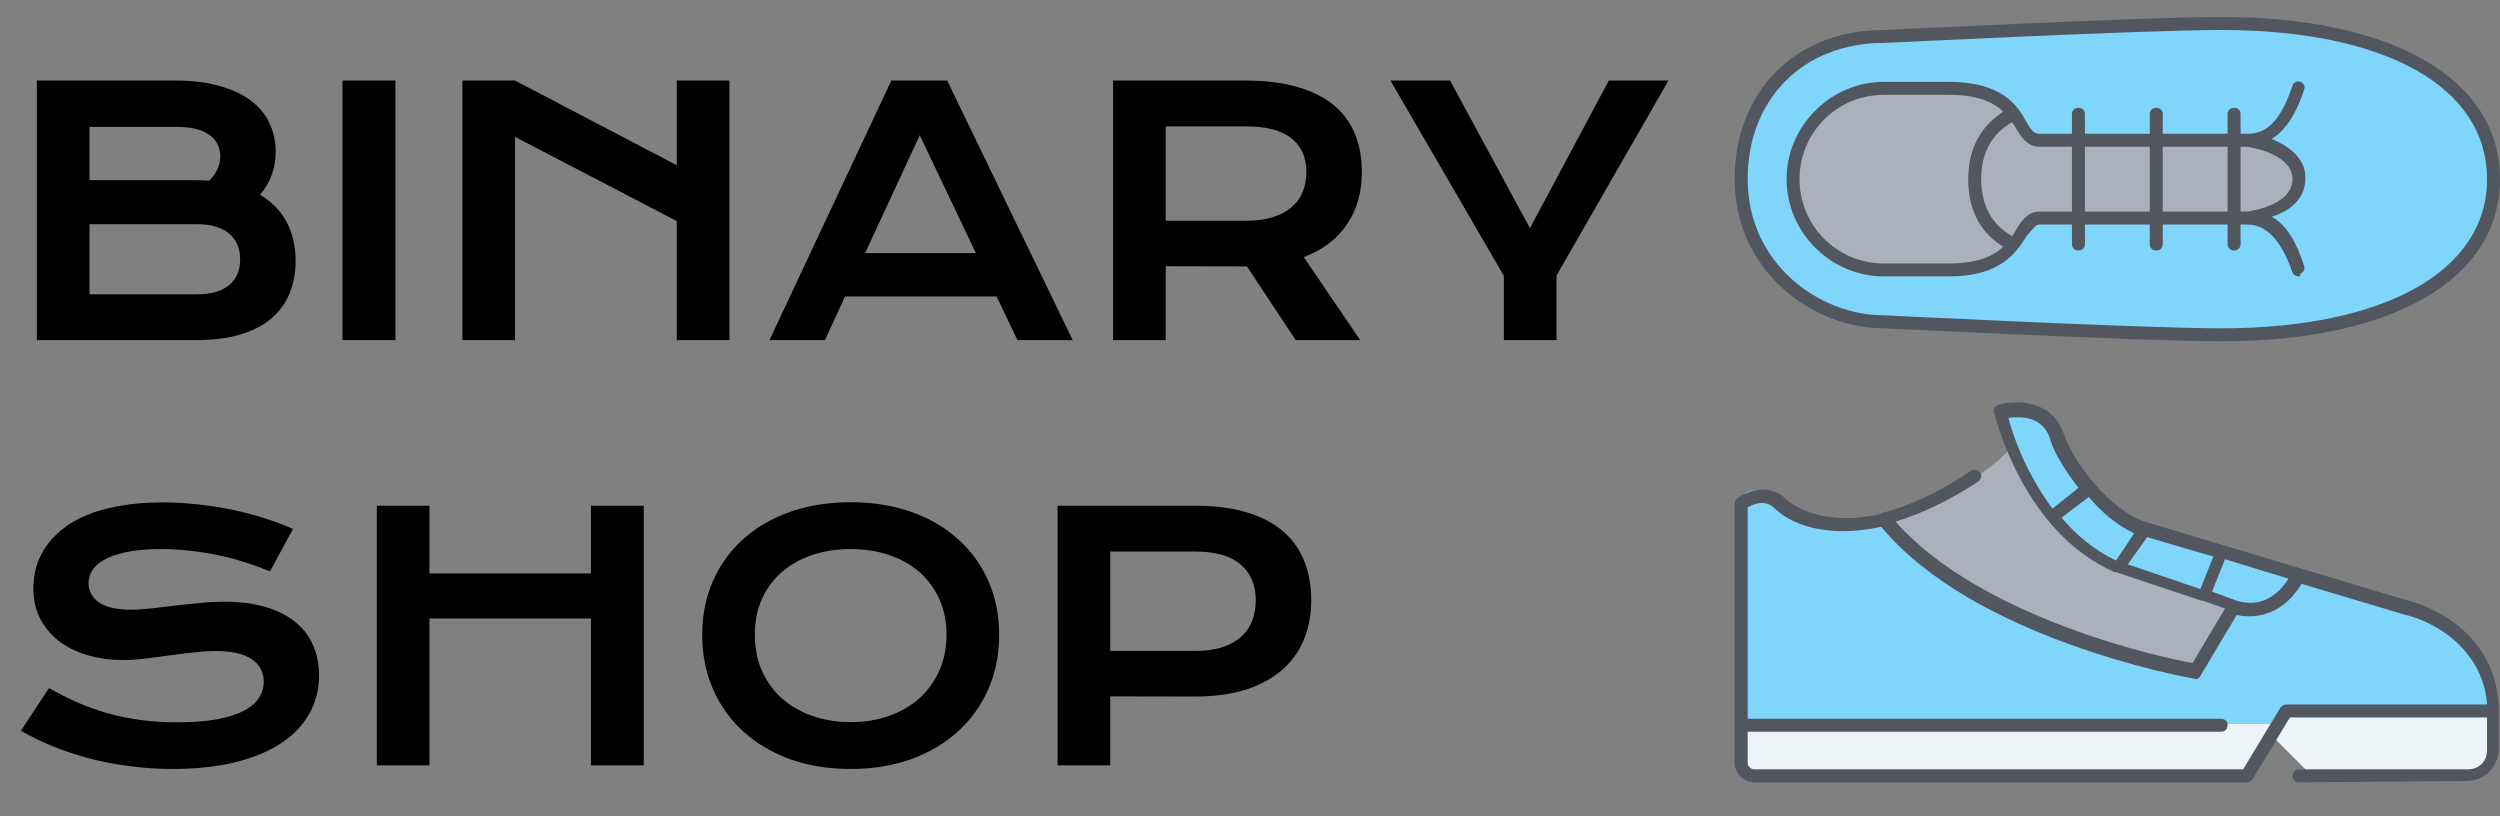 <svg width="147" height="48" viewBox="0 0 147 48" fill="none" xmlns="http://www.w3.org/2000/svg">
<rect x="0" y="0" width="147" height="48" fill="#808080" stroke="none"/>
<path d="M2.168 4.736H10.322C11.318 4.736 12.184 4.844 12.92 5.059C13.662 5.267 14.277 5.557 14.766 5.928C15.254 6.299 15.615 6.742 15.85 7.256C16.09 7.764 16.211 8.314 16.211 8.906C16.211 9.876 15.905 10.726 15.293 11.455C15.996 11.872 16.52 12.412 16.865 13.076C17.21 13.74 17.383 14.495 17.383 15.342C17.383 16.051 17.262 16.693 17.021 17.266C16.787 17.838 16.426 18.33 15.938 18.74C15.456 19.144 14.844 19.456 14.102 19.678C13.366 19.893 12.497 20 11.494 20H2.168V4.736ZM11.514 10.596C11.781 10.596 12.041 10.605 12.295 10.625C12.731 10.208 12.949 9.733 12.949 9.199C12.949 8.646 12.731 8.219 12.295 7.92C11.865 7.614 11.234 7.461 10.4 7.461H5.264V10.596H11.514ZM11.572 17.305C12.406 17.305 13.037 17.126 13.467 16.768C13.903 16.41 14.121 15.905 14.121 15.254C14.121 14.603 13.903 14.095 13.467 13.73C13.037 13.366 12.406 13.184 11.572 13.184H5.264V17.305H11.572ZM20.137 4.736H23.252V20H20.137V4.736ZM27.188 4.736H30.283L39.795 9.717V4.736H42.891V20H39.795V12.998L30.283 8.047V20H27.188V4.736ZM52.412 4.736H55.693L63.076 20H59.824L58.603 17.432H49.688L48.506 20H45.244L52.412 4.736ZM57.383 14.883L54.082 7.949L50.869 14.883H57.383ZM65.449 4.736H73.213C74.385 4.736 75.4 4.86 76.26 5.107C77.119 5.348 77.832 5.7 78.398 6.162C78.965 6.624 79.385 7.188 79.658 7.852C79.938 8.516 80.078 9.268 80.078 10.107C80.078 10.674 80.01 11.214 79.873 11.729C79.736 12.236 79.525 12.705 79.238 13.135C78.958 13.565 78.603 13.949 78.174 14.287C77.744 14.619 77.24 14.896 76.66 15.117L79.981 20H76.191L73.32 15.664H73.232L68.545 15.654V20H65.449V4.736ZM73.291 12.979C73.877 12.979 74.388 12.91 74.824 12.773C75.267 12.637 75.635 12.445 75.928 12.197C76.227 11.95 76.449 11.65 76.592 11.299C76.742 10.941 76.816 10.544 76.816 10.107C76.816 9.255 76.523 8.597 75.938 8.135C75.352 7.666 74.469 7.432 73.291 7.432H68.545V12.979H73.291ZM88.428 16.221L81.758 4.736H85.264L89.961 13.418L94.6 4.736H98.106L91.523 16.201V20H88.428V16.221ZM2.881 40.459C3.434 40.772 3.994 41.055 4.561 41.309C5.133 41.556 5.726 41.768 6.338 41.943C6.95 42.113 7.591 42.243 8.262 42.334C8.939 42.425 9.658 42.471 10.42 42.471C11.338 42.471 12.119 42.412 12.764 42.295C13.408 42.171 13.932 42.005 14.336 41.797C14.746 41.582 15.042 41.328 15.225 41.035C15.413 40.742 15.508 40.423 15.508 40.078C15.508 39.525 15.277 39.089 14.815 38.77C14.352 38.444 13.639 38.281 12.676 38.281C12.253 38.281 11.807 38.31 11.338 38.369C10.869 38.421 10.394 38.48 9.912 38.545C9.437 38.61 8.965 38.672 8.496 38.73C8.034 38.783 7.598 38.809 7.188 38.809C6.504 38.809 5.846 38.721 5.215 38.545C4.59 38.369 4.033 38.105 3.545 37.754C3.063 37.402 2.679 36.963 2.393 36.435C2.106 35.908 1.963 35.293 1.963 34.59C1.963 34.173 2.018 33.76 2.129 33.35C2.246 32.94 2.428 32.549 2.676 32.178C2.93 31.8 3.255 31.452 3.652 31.133C4.049 30.807 4.528 30.527 5.088 30.293C5.654 30.059 6.305 29.876 7.041 29.746C7.783 29.609 8.626 29.541 9.57 29.541C10.254 29.541 10.941 29.58 11.631 29.658C12.321 29.73 12.992 29.834 13.643 29.971C14.3 30.107 14.932 30.273 15.537 30.469C16.143 30.658 16.706 30.869 17.227 31.104L15.869 33.603C15.44 33.415 14.977 33.242 14.482 33.086C13.988 32.923 13.47 32.783 12.93 32.666C12.389 32.549 11.829 32.458 11.25 32.393C10.677 32.321 10.091 32.285 9.492 32.285C8.639 32.285 7.936 32.347 7.383 32.471C6.836 32.594 6.4 32.754 6.074 32.949C5.749 33.138 5.521 33.353 5.391 33.594C5.267 33.828 5.205 34.062 5.205 34.297C5.205 34.753 5.41 35.127 5.82 35.42C6.23 35.706 6.855 35.85 7.695 35.85C8.034 35.85 8.421 35.827 8.857 35.781C9.3 35.729 9.762 35.674 10.244 35.615C10.732 35.557 11.227 35.505 11.729 35.459C12.236 35.407 12.728 35.381 13.203 35.381C14.102 35.381 14.896 35.482 15.586 35.684C16.283 35.885 16.865 36.175 17.334 36.553C17.803 36.924 18.158 37.376 18.398 37.91C18.639 38.438 18.76 39.03 18.76 39.688C18.76 40.566 18.555 41.351 18.145 42.041C17.741 42.725 17.162 43.304 16.406 43.779C15.658 44.248 14.753 44.606 13.691 44.853C12.63 45.094 11.449 45.215 10.146 45.215C9.287 45.215 8.447 45.16 7.627 45.049C6.807 44.945 6.019 44.795 5.264 44.6C4.515 44.398 3.799 44.16 3.115 43.887C2.438 43.607 1.81 43.301 1.23 42.969L2.881 40.459ZM22.158 29.736H25.254V33.721H34.746V29.736H37.852V45H34.746V36.367H25.254V45H22.158V29.736ZM41.289 37.324C41.289 36.172 41.501 35.117 41.924 34.16C42.347 33.203 42.94 32.383 43.701 31.699C44.469 31.009 45.387 30.475 46.455 30.098C47.529 29.72 48.717 29.531 50.02 29.531C51.315 29.531 52.5 29.72 53.574 30.098C54.648 30.475 55.566 31.009 56.328 31.699C57.096 32.383 57.692 33.203 58.115 34.16C58.538 35.117 58.75 36.172 58.75 37.324C58.75 38.483 58.538 39.547 58.115 40.518C57.692 41.481 57.096 42.311 56.328 43.008C55.566 43.704 54.648 44.248 53.574 44.639C52.5 45.023 51.315 45.215 50.02 45.215C48.717 45.215 47.529 45.023 46.455 44.639C45.387 44.248 44.469 43.704 43.701 43.008C42.94 42.311 42.347 41.481 41.924 40.518C41.501 39.547 41.289 38.483 41.289 37.324ZM44.385 37.324C44.385 38.112 44.525 38.822 44.805 39.453C45.091 40.085 45.485 40.625 45.986 41.074C46.494 41.517 47.09 41.859 47.773 42.1C48.464 42.34 49.212 42.461 50.02 42.461C50.827 42.461 51.572 42.34 52.256 42.1C52.946 41.859 53.542 41.517 54.043 41.074C54.544 40.625 54.938 40.085 55.225 39.453C55.511 38.822 55.654 38.112 55.654 37.324C55.654 36.536 55.511 35.83 55.225 35.205C54.938 34.58 54.544 34.053 54.043 33.623C53.542 33.187 52.946 32.855 52.256 32.627C51.572 32.399 50.827 32.285 50.02 32.285C49.212 32.285 48.464 32.399 47.773 32.627C47.09 32.855 46.494 33.187 45.986 33.623C45.485 34.053 45.091 34.58 44.805 35.205C44.525 35.83 44.385 36.536 44.385 37.324ZM62.188 29.736H70.234C71.406 29.736 72.422 29.863 73.281 30.117C74.141 30.371 74.853 30.739 75.42 31.221C75.986 31.696 76.406 32.279 76.68 32.969C76.96 33.659 77.1 34.437 77.1 35.303C77.1 36.117 76.963 36.868 76.689 37.559C76.416 38.249 75.996 38.848 75.43 39.355C74.87 39.857 74.16 40.251 73.301 40.537C72.441 40.817 71.426 40.957 70.254 40.957L65.283 40.947V45H62.188V29.736ZM70.312 38.272C70.898 38.272 71.409 38.203 71.846 38.066C72.288 37.923 72.656 37.725 72.949 37.471C73.249 37.21 73.47 36.898 73.613 36.533C73.763 36.162 73.838 35.752 73.838 35.303C73.838 34.398 73.542 33.695 72.949 33.193C72.363 32.685 71.484 32.432 70.312 32.432H65.283V38.272H70.312Z" fill="black"/>
<path d="M124.5 33.415C122.898 32.729 121.602 31.585 120.61 30.364C119.466 28.992 118.703 27.466 118.246 26.246C117.788 25.102 117.559 24.263 117.559 24.263C117.559 24.263 120.229 23.5 120.992 25.788C121.22 26.551 121.907 27.619 122.746 28.686C123.661 29.754 124.805 30.746 125.949 31.127L130.525 32.5L129.458 35.093L124.5 33.415ZM130.602 32.5L135.178 33.873C133.652 36.695 131.364 35.703 131.364 35.703L129.534 35.093L130.602 32.5Z" fill="#80D6FA"/>
<path d="M131.364 12.822H132.127C132.127 12.822 135.178 12.441 135.178 10.534C135.178 8.627 132.127 8.246 132.127 8.246H131.364H126.788V12.822H131.364ZM118.475 14.347C119.085 13.585 119.237 12.822 120 12.822H122.288V8.246H120C119.314 8.246 119.085 7.483 118.475 6.72C118.475 6.72 116.186 7.483 116.186 10.534C116.186 11.144 116.263 11.678 116.415 12.136C116.263 11.678 116.186 11.144 116.186 10.534C116.186 7.483 118.475 6.72 118.475 6.72C117.864 5.958 116.873 5.195 114.661 5.195H110.847C107.873 5.195 105.509 7.559 105.509 10.534C105.509 13.508 107.873 15.873 110.847 15.873H114.661C116.873 15.873 117.864 15.11 118.475 14.347ZM122.212 12.822H126.788V8.246H122.212V12.822V12.822Z" fill="#AAB1BA"/>
<path d="M133.958 42.568H102.381V44.856C102.381 45.314 102.763 45.619 103.144 45.619H132.127L133.576 43.254L133.652 43.331L135.941 45.619H145.093C145.932 45.619 146.619 44.932 146.619 44.093V41.805H134.415L133.958 42.568Z" fill="#ECF4F7"/>
<path d="M130.602 1.381C139.754 1.381 146.619 4.509 146.619 10.534C146.619 16.636 139.754 19.686 130.602 19.686C126.025 19.686 110.771 18.924 110.771 18.924C106.653 18.924 102.381 15.568 102.381 10.534C102.381 5.5 105.966 2.144 110.771 2.144C110.771 2.144 126.025 1.381 130.602 1.381ZM126.788 8.246H122.212H119.924C119.237 8.246 119.008 7.483 118.398 6.72C117.788 5.958 116.797 5.195 114.585 5.195H110.771C107.797 5.195 105.432 7.559 105.432 10.534C105.432 13.508 107.797 15.873 110.771 15.873H114.585C116.873 15.873 117.864 15.11 118.398 14.347C119.009 13.585 119.161 12.822 119.924 12.822H122.212H126.788H131.364H132.127C132.127 12.822 135.178 12.441 135.178 10.534C135.178 8.627 132.127 8.246 132.127 8.246H131.364H126.788V8.246ZM146.619 41.805H134.415L133.958 42.568H102.381C102.381 38.297 102.381 29.602 102.381 29.602C102.381 28.61 103.678 28.61 104.67 29.602C105.661 30.593 107.797 31.279 110.771 30.593C116.11 37.305 129.076 39.593 129.076 39.593L131.364 35.779C131.364 35.779 133.653 36.771 135.178 33.949L141.28 35.779C144.33 36.466 146.619 38.754 146.619 41.805Z" fill="#80D6FA"/>
<path d="M131.364 35.703L129.076 39.517C129.076 39.517 116.11 37.229 110.771 30.517C112.373 30.136 114.127 29.373 116.11 28.076C116.11 28.076 117.33 27.39 118.322 26.246C118.78 27.466 119.542 28.992 120.686 30.364C121.678 31.585 122.898 32.653 124.576 33.415L129.61 35.093L131.364 35.703Z" fill="#AAB1BA"/>
<path d="M135.178 46C134.949 46 134.797 45.847 134.797 45.619C134.797 45.39 134.949 45.237 135.178 45.237H145.093C145.78 45.237 146.237 44.78 146.237 44.093V42.186H134.644L132.432 45.847C132.356 45.924 132.203 46 132.127 46H103.144C102.534 46 102 45.466 102 44.856V29.602C102 29.449 102.076 29.373 102.153 29.297C102.686 28.915 103.983 28.381 104.975 29.297C105.737 30.059 107.72 30.898 110.619 30.212C110.695 30.212 110.695 30.136 110.771 30.136C112.22 29.754 113.975 28.992 115.881 27.695C116.034 27.542 116.263 27.619 116.415 27.771C116.568 27.924 116.491 28.153 116.339 28.305C114.585 29.449 112.983 30.212 111.458 30.669C116.415 36.313 127.093 38.678 128.924 38.983L130.83 35.779L129.534 35.322C129.534 35.322 129.534 35.322 129.458 35.322L124.424 33.644H124.348C118.932 31.28 117.331 24.491 117.254 24.263C117.178 24.034 117.331 23.881 117.483 23.805C118.551 23.5 120.687 23.5 121.373 25.559C121.907 27.161 124.043 29.983 126.102 30.669L130.678 32.042L135.254 33.415L141.356 35.246C144.712 36.085 146.924 38.602 146.924 41.729V44.017C146.924 45.085 146.085 45.924 145.017 45.924L135.178 46ZM102.763 42.949V44.856C102.763 45.085 102.991 45.237 103.144 45.237H131.898L134.11 41.576C134.186 41.5 134.339 41.424 134.415 41.424H146.237C146.085 38.907 144.102 36.771 141.203 36.085L135.331 34.33C134.034 36.466 132.203 36.313 131.517 36.161L129.381 39.746C129.305 39.898 129.153 39.974 129 39.898C128.466 39.822 116.034 37.534 110.619 30.975C107.797 31.585 105.585 31.051 104.364 29.907C103.754 29.297 103.068 29.678 102.763 29.831V42.263H130.602C130.83 42.263 130.983 42.415 130.983 42.644C130.983 42.873 130.83 43.025 130.602 43.025H102.763V42.949ZM131.517 35.322C131.822 35.398 133.347 35.932 134.568 34.025L130.83 32.881L130.068 34.788L131.517 35.322ZM125.11 33.186L129.381 34.636L130.144 32.729L126.254 31.585L125.11 33.186ZM121.22 30.441C122.059 31.432 123.127 32.347 124.424 32.958L125.492 31.356C124.5 30.898 123.585 30.136 122.822 29.22L121.22 30.441ZM118.093 24.568C118.322 25.483 119.085 27.771 120.686 29.907L122.212 28.686C121.449 27.695 120.839 26.703 120.61 26.017C120.229 24.415 118.78 24.491 118.093 24.568ZM130.602 20.068C126.102 20.068 110.924 19.305 110.771 19.305C106.576 19.305 102 15.949 102 10.534C102 5.347 105.585 1.763 110.771 1.763C110.924 1.763 126.102 1 130.602 1C140.746 1 147 4.661 147 10.534C147 16.407 140.746 20.068 130.602 20.068ZM130.602 1.763C126.102 1.763 110.924 2.525 110.771 2.525C106.042 2.525 102.763 5.805 102.763 10.534C102.763 15.492 106.958 18.542 110.771 18.542C110.924 18.542 126.102 19.305 130.602 19.305C140.212 19.305 146.237 15.949 146.237 10.534C146.237 5.119 140.288 1.763 130.602 1.763ZM135.178 16.254C135.025 16.254 134.873 16.178 134.797 16.025C133.958 13.585 132.89 13.203 132.127 13.203C132.127 13.203 132.127 13.203 132.051 13.203H131.746V14.348C131.746 14.576 131.593 14.729 131.364 14.729C131.136 14.729 130.983 14.576 130.983 14.348V13.203H127.169V14.348C127.169 14.576 127.017 14.729 126.788 14.729C126.559 14.729 126.407 14.576 126.407 14.348V13.203H122.593V14.348C122.593 14.576 122.441 14.729 122.212 14.729C121.983 14.729 121.83 14.576 121.83 14.348V13.203H119.924C119.695 13.203 119.542 13.432 119.161 13.89C118.551 14.805 117.712 16.254 114.585 16.254H110.771C107.644 16.254 105.051 13.661 105.051 10.534C105.051 7.407 107.644 4.814 110.771 4.814H114.585C117.712 4.814 118.627 6.186 119.161 7.178C119.466 7.712 119.619 7.864 119.924 7.864H121.83V6.72C121.83 6.492 121.983 6.339 122.212 6.339C122.441 6.339 122.593 6.492 122.593 6.72V7.864H126.407V6.72C126.407 6.492 126.559 6.339 126.788 6.339C127.017 6.339 127.169 6.492 127.169 6.72V7.864H130.983V6.72C130.983 6.492 131.136 6.339 131.364 6.339C131.593 6.339 131.746 6.492 131.746 6.72V7.864H132.127C132.966 7.864 133.958 7.559 134.797 5.042C134.873 4.814 135.102 4.737 135.254 4.814C135.483 4.89 135.559 5.119 135.483 5.271C135.025 6.72 134.339 7.712 133.576 8.17C134.492 8.551 135.559 9.237 135.559 10.458C135.559 11.754 134.568 12.441 133.576 12.746C134.415 13.203 135.025 14.195 135.483 15.644C135.559 15.873 135.407 16.026 135.254 16.102C135.254 16.254 135.254 16.254 135.178 16.254ZM110.771 5.576C108.025 5.576 105.813 7.788 105.813 10.534C105.813 13.28 108.025 15.492 110.771 15.492H114.585C116.339 15.492 117.254 15.034 117.788 14.5C117.025 14.043 115.729 12.975 115.729 10.534C115.729 8.093 117.102 7.026 117.788 6.568C117.254 6.034 116.339 5.576 114.585 5.576H110.771ZM118.322 7.178C117.788 7.483 116.491 8.322 116.491 10.534C116.491 12.746 117.788 13.585 118.322 13.89C118.398 13.737 118.475 13.661 118.551 13.508C118.856 12.975 119.237 12.441 119.924 12.441H121.83V8.627H119.924C119.237 8.627 118.856 8.093 118.551 7.559C118.475 7.407 118.398 7.331 118.322 7.178ZM131.746 12.441H132.127C132.127 12.441 134.797 12.136 134.797 10.534C134.797 9.008 132.203 8.627 132.051 8.627H131.746V12.441ZM127.169 12.441H130.983V8.627H127.169V12.441ZM122.593 12.441H126.407V8.627H122.593V12.441Z" fill="#51565F"/>
</svg>
